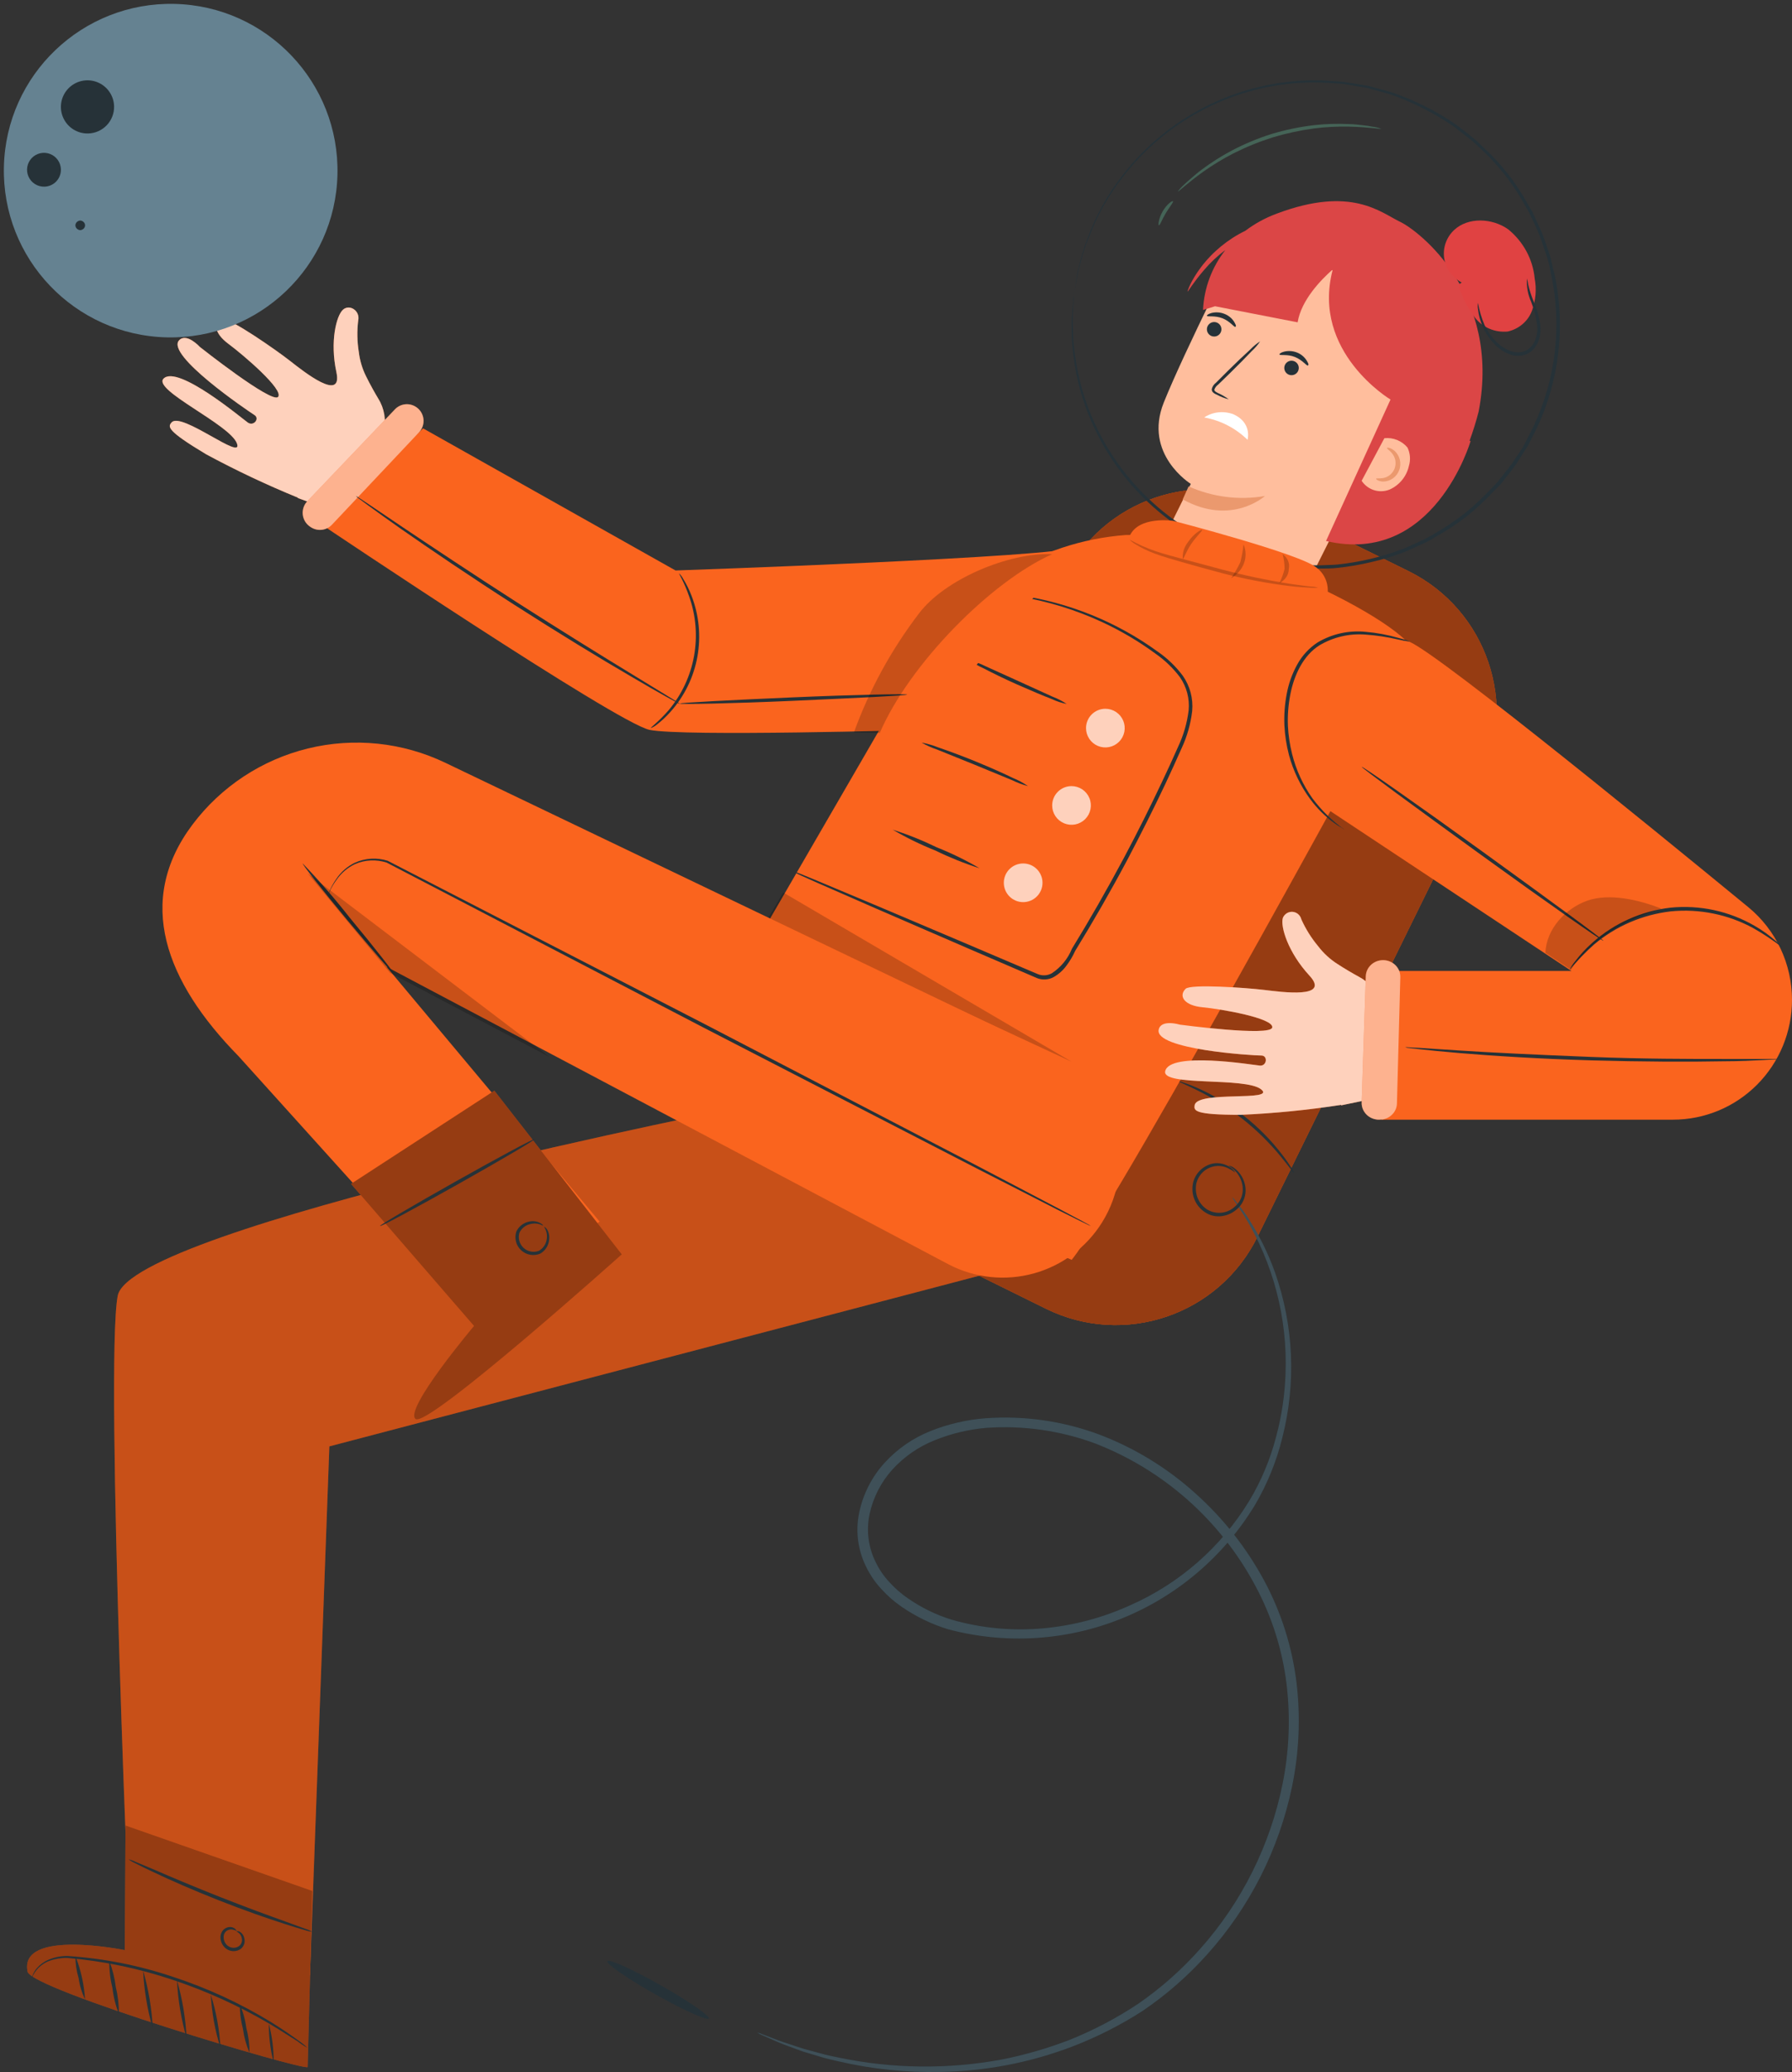 <svg width="391" height="452" viewBox="0 0 391 452" fill="none" xmlns="http://www.w3.org/2000/svg">
<rect x="0" y="0" width="391" height="452" fill="#333333" stroke="none"/>
<path d="M278.354 110.3L307.316 124.589C324.399 133.017 331.434 153.709 323.029 170.805L274.365 269.794C265.96 286.89 245.299 293.917 228.216 285.489L199.254 271.2C182.171 262.772 175.137 242.08 183.541 224.983L232.205 125.995C240.61 108.898 261.272 101.871 278.354 110.3Z" fill="#FA641E"/>
<path opacity="0.4" d="M278.354 110.3L307.316 124.589C324.399 133.017 331.434 153.709 323.029 170.806L274.365 269.794C265.96 286.89 245.299 293.917 228.216 285.489L199.254 271.2C182.171 262.772 175.137 242.08 183.541 224.983L232.205 125.995C240.61 108.898 261.272 101.871 278.354 110.3Z" fill="black"/>
<path d="M165.217 443.383C165.551 443.627 165.917 443.824 166.305 443.968L169.625 445.43C171.075 446.073 172.989 446.702 175.193 447.535L178.818 448.617C180.108 449.026 181.515 449.363 183.008 449.684C190.247 451.369 197.665 452.14 205.091 451.98C214.97 451.838 224.749 449.963 233.989 446.439C239.341 444.381 244.472 441.78 249.301 438.675C254.48 435.162 259.214 431.023 263.395 426.35C272.697 416.008 279.094 403.349 281.925 389.682C283.449 382.298 283.782 374.716 282.911 367.225C281.976 359.389 279.585 351.8 275.865 344.856C272.008 337.697 266.95 331.267 260.915 325.849C254.711 320.227 247.515 315.828 239.702 312.881C231.822 309.975 223.422 308.784 215.053 309.387C210.94 309.699 206.897 310.635 203.061 312.164C199.219 313.685 195.772 316.07 192.984 319.138C190.223 322.179 188.321 325.91 187.474 329.943C186.627 333.96 187.164 338.147 188.997 341.815C189.867 343.605 191.001 345.251 192.361 346.698C193.66 348.13 195.12 349.406 196.711 350.499C199.807 352.633 203.204 354.284 206.788 355.397C219.377 358.766 232.709 357.943 244.796 353.051C256.883 348.158 267.079 339.458 273.864 328.247C276.531 323.688 278.529 318.764 279.794 313.627C282.831 301.732 282.281 289.194 278.213 277.616C276.626 273.163 274.498 268.925 271.877 264.999C270.949 263.668 270.166 262.718 269.659 262.075C269.425 261.727 269.153 261.409 268.847 261.125C269.015 261.51 269.229 261.873 269.485 262.206C269.92 262.908 270.645 263.902 271.5 265.247C277.82 275.57 280.95 287.556 280.49 299.679C280.338 304.274 279.662 308.836 278.474 313.276C277.202 318.253 275.213 323.016 272.573 327.414C266.416 337.505 257.344 345.453 246.575 350.192C240.643 352.893 234.308 354.582 227.827 355.192C221.002 355.844 214.117 355.2 207.527 353.292C204.156 352.233 200.964 350.666 198.059 348.642C196.591 347.637 195.248 346.459 194.057 345.134C192.839 343.836 191.827 342.356 191.056 340.747C189.449 337.511 188.983 333.818 189.736 330.279C190.525 326.639 192.256 323.274 194.753 320.527C197.323 317.723 200.491 315.543 204.018 314.153C207.621 312.7 211.418 311.798 215.285 311.477C223.312 310.924 231.364 312.08 238.919 314.869C253.87 320.652 266.269 331.65 273.864 345.865C277.478 352.552 279.805 359.87 280.722 367.43C281.588 374.687 281.29 382.038 279.837 389.2C277.13 402.53 270.961 414.896 261.959 425.034C257.906 429.619 253.315 433.689 248.286 437.155C243.589 440.27 238.59 442.896 233.366 444.991C228.585 446.835 223.656 448.263 218.634 449.26C206.894 451.442 194.845 451.313 183.153 448.88C181.703 448.588 180.253 448.295 178.977 447.915L175.352 446.936C173.149 446.19 171.249 445.62 169.756 445.064L166.363 443.763C165.994 443.6 165.61 443.473 165.217 443.383Z" fill="#263238"/>
<path d="M257.008 235.815C257.008 235.929 258.688 236.583 261.353 237.905C268.297 241.346 274.419 246.192 279.316 252.125C281.199 254.386 282.213 255.907 282.329 255.85C282.187 255.438 281.982 255.05 281.721 254.698C281.115 253.714 280.452 252.765 279.736 251.854C274.982 245.635 268.717 240.682 261.513 237.45C260.435 236.953 259.327 236.521 258.195 236.156C257.819 235.983 257.419 235.868 257.008 235.815Z" fill="#263238"/>
<path d="M269.483 255.753C269.483 255.753 269.259 255.24 268.485 254.682C267.361 253.893 265.976 253.584 264.629 253.821C263.63 254.031 262.706 254.513 261.956 255.215C261.206 255.917 260.658 256.813 260.371 257.806C260.047 259.045 260.121 260.357 260.581 261.551C261.042 262.745 261.865 263.76 262.932 264.448C264.036 265.191 265.375 265.487 266.684 265.278C267.878 265.104 268.996 264.579 269.9 263.769C270.683 263.096 271.257 262.208 271.553 261.211C271.849 260.215 271.854 259.153 271.567 258.153C271.227 256.824 270.443 255.656 269.349 254.848C268.97 254.53 268.511 254.326 268.024 254.259C268.024 254.259 268.485 254.515 269.155 255.089C270.105 255.922 270.764 257.045 271.031 258.289C271.244 259.181 271.208 260.115 270.927 260.987C270.645 261.859 270.13 262.634 269.438 263.225C268.625 263.976 267.594 264.44 266.5 264.549C265.405 264.657 264.305 264.405 263.364 263.829C262.44 263.226 261.722 262.349 261.309 261.317C260.896 260.284 260.808 259.148 261.056 258.063C261.251 257.316 261.614 256.624 262.117 256.043C262.62 255.463 263.249 255.008 263.955 254.715C264.661 254.423 265.423 254.3 266.184 254.357C266.944 254.414 267.681 254.649 268.336 255.044C269.096 255.391 269.423 255.799 269.483 255.753Z" fill="#263238"/>
<path d="M278.354 110.3L307.316 124.589C324.399 133.017 331.434 153.709 323.029 170.805L274.365 269.794C265.96 286.89 245.299 293.917 228.216 285.489L199.254 271.2C182.171 262.772 175.137 242.08 183.541 224.983L232.205 125.995C240.61 108.898 261.272 101.871 278.354 110.3Z" fill="#FA641E"/>
<path opacity="0.4" d="M278.354 110.3L307.316 124.589C324.399 133.017 331.434 153.709 323.029 170.806L274.365 269.794C265.96 286.89 245.299 293.917 228.216 285.489L199.254 271.2C182.171 262.772 175.137 242.08 183.541 224.983L232.205 125.995C240.61 108.898 261.272 101.871 278.354 110.3Z" fill="black"/>
<path d="M165.217 443.383C165.551 443.627 165.917 443.824 166.305 443.968L169.625 445.43C171.075 446.073 172.989 446.702 175.193 447.535L178.818 448.617C180.108 449.026 181.515 449.363 183.008 449.684C190.247 451.369 197.665 452.14 205.091 451.98C214.97 451.838 224.749 449.963 233.989 446.439C239.341 444.381 244.472 441.78 249.301 438.675C254.48 435.162 259.214 431.023 263.395 426.35C272.697 416.008 279.094 403.349 281.925 389.682C283.449 382.298 283.782 374.716 282.911 367.225C281.976 359.389 279.585 351.8 275.865 344.856C272.008 337.697 266.95 331.267 260.915 325.849C254.711 320.227 247.515 315.828 239.702 312.881C231.822 309.975 223.422 308.784 215.053 309.387C210.94 309.699 206.897 310.635 203.061 312.164C199.219 313.685 195.772 316.07 192.984 319.138C190.223 322.179 188.321 325.91 187.474 329.943C186.627 333.96 187.164 338.147 188.997 341.815C189.867 343.605 191.001 345.251 192.361 346.698C193.66 348.13 195.12 349.406 196.711 350.499C199.807 352.633 203.204 354.284 206.788 355.397C219.377 358.766 232.709 357.943 244.796 353.051C256.883 348.158 267.079 339.458 273.864 328.247C276.531 323.688 278.529 318.764 279.794 313.627C282.831 301.732 282.281 289.194 278.213 277.616C276.626 273.163 274.498 268.925 271.877 264.999C270.949 263.668 270.166 262.718 269.659 262.075C269.425 261.727 269.153 261.409 268.847 261.125C269.015 261.51 269.229 261.873 269.485 262.206C269.92 262.908 270.645 263.902 271.5 265.247C277.82 275.57 280.95 287.556 280.49 299.679C280.338 304.274 279.662 308.836 278.474 313.276C277.202 318.253 275.213 323.016 272.573 327.414C266.416 337.505 257.344 345.453 246.575 350.192C240.643 352.893 234.308 354.582 227.827 355.192C221.002 355.844 214.117 355.2 207.527 353.292C204.156 352.233 200.964 350.666 198.059 348.642C196.591 347.637 195.248 346.459 194.057 345.134C192.839 343.836 191.827 342.356 191.056 340.747C189.449 337.511 188.983 333.818 189.736 330.279C190.525 326.639 192.256 323.274 194.753 320.527C197.323 317.723 200.491 315.543 204.018 314.153C207.621 312.7 211.418 311.798 215.285 311.477C223.312 310.924 231.364 312.08 238.919 314.869C253.87 320.652 266.269 331.65 273.864 345.865C277.478 352.552 279.805 359.87 280.722 367.43C281.588 374.687 281.29 382.038 279.837 389.2C277.13 402.53 270.961 414.896 261.959 425.034C257.906 429.619 253.315 433.689 248.286 437.155C243.589 440.27 238.59 442.896 233.366 444.991C228.585 446.835 223.656 448.263 218.634 449.26C206.894 451.442 194.845 451.313 183.153 448.88C181.703 448.588 180.253 448.295 178.977 447.915L175.352 446.936C173.149 446.19 171.249 445.62 169.756 445.064L166.363 443.763C165.994 443.6 165.61 443.473 165.217 443.383Z" fill="#3F5058"/>
<path d="M257.008 235.815C257.008 235.929 258.688 236.583 261.353 237.905C268.297 241.346 274.419 246.192 279.316 252.125C281.199 254.386 282.213 255.907 282.329 255.85C282.187 255.438 281.982 255.05 281.721 254.698C281.115 253.714 280.452 252.765 279.736 251.854C274.982 245.635 268.717 240.682 261.513 237.45C260.435 236.953 259.327 236.521 258.195 236.156C257.819 235.983 257.419 235.868 257.008 235.815Z" fill="#263238"/>
<path d="M269.483 255.753C269.483 255.753 269.259 255.24 268.485 254.682C267.361 253.893 265.976 253.584 264.629 253.821C263.63 254.031 262.706 254.513 261.956 255.215C261.206 255.917 260.658 256.813 260.371 257.806C260.047 259.045 260.121 260.357 260.581 261.551C261.042 262.745 261.865 263.76 262.932 264.448C264.036 265.191 265.375 265.487 266.684 265.278C267.878 265.104 268.996 264.579 269.9 263.769C270.683 263.096 271.257 262.208 271.553 261.211C271.849 260.215 271.854 259.153 271.567 258.153C271.227 256.824 270.443 255.656 269.349 254.848C268.97 254.53 268.511 254.326 268.024 254.259C268.024 254.259 268.485 254.515 269.155 255.089C270.105 255.922 270.764 257.045 271.031 258.289C271.244 259.181 271.208 260.115 270.927 260.987C270.645 261.859 270.13 262.634 269.438 263.225C268.625 263.976 267.594 264.44 266.5 264.549C265.405 264.657 264.305 264.405 263.364 263.829C262.44 263.226 261.722 262.349 261.309 261.317C260.896 260.284 260.808 259.148 261.056 258.063C261.251 257.316 261.614 256.624 262.117 256.043C262.62 255.463 263.249 255.008 263.955 254.715C264.661 254.423 265.423 254.3 266.184 254.357C266.944 254.414 267.681 254.649 268.336 255.044C269.096 255.391 269.423 255.799 269.483 255.753Z" fill="#263238"/>
<path d="M254.565 116.172C257.359 110.58 259.82 105.558 259.82 105.558C259.82 105.558 249.398 99.106 253.928 87.806C258.459 76.507 271.111 51.5 271.111 51.5L295.719 51.266L309.76 78.668L283.516 130.945C281.592 134.74 278.273 137.627 274.269 138.99C270.264 140.354 265.89 140.086 262.078 138.245C260.134 137.309 258.394 135.991 256.961 134.369C255.527 132.747 254.429 130.853 253.729 128.798C253.03 126.743 252.743 124.568 252.887 122.4C253.03 120.232 253.601 118.115 254.565 116.172Z" fill="#FFBE9D"/>
<path d="M263.49 71.153C263.356 71.436 263.309 71.751 263.354 72.06C263.399 72.369 263.535 72.658 263.744 72.89C263.953 73.122 264.227 73.287 264.529 73.364C264.832 73.441 265.151 73.427 265.446 73.323C265.741 73.219 265.998 73.031 266.186 72.781C266.373 72.531 266.483 72.232 266.501 71.92C266.518 71.608 266.443 71.298 266.285 71.029C266.126 70.76 265.892 70.543 265.61 70.407C265.422 70.316 265.218 70.263 265.009 70.251C264.801 70.24 264.592 70.269 264.395 70.339C264.197 70.408 264.016 70.516 263.861 70.656C263.705 70.796 263.579 70.965 263.49 71.153Z" fill="#263238"/>
<path d="M263.342 68.896C263.453 69.169 265.038 68.774 266.717 69.427C268.397 70.08 269.268 71.417 269.537 71.296C269.807 71.174 269.632 70.794 269.268 70.187C268.772 69.4 268.021 68.792 267.129 68.455C266.244 68.11 265.266 68.046 264.34 68.273C263.643 68.47 263.295 68.759 263.342 68.896Z" fill="#263238"/>
<path d="M280.345 79.648C280.185 80.023 280.176 80.445 280.321 80.827C280.465 81.208 280.752 81.519 281.12 81.695C281.489 81.87 281.911 81.897 282.298 81.769C282.686 81.641 283.009 81.368 283.2 81.008C283.3 80.819 283.361 80.612 283.378 80.4C283.396 80.187 283.371 79.973 283.304 79.77C283.237 79.568 283.13 79.381 282.988 79.221C282.847 79.061 282.675 78.931 282.482 78.839C282.29 78.747 282.08 78.695 281.867 78.686C281.653 78.678 281.441 78.712 281.241 78.787C281.041 78.863 280.859 78.978 280.705 79.126C280.551 79.274 280.428 79.451 280.345 79.648Z" fill="#263238"/>
<path d="M279.171 77.325C279.266 77.614 280.854 77.204 282.537 77.873C284.22 78.543 285.093 79.867 285.363 79.73C285.633 79.593 285.458 79.227 285.093 78.634C284.597 77.842 283.844 77.227 282.95 76.884C282.061 76.541 281.081 76.483 280.155 76.717C279.457 76.899 279.108 77.204 279.171 77.325Z" fill="#263238"/>
<path d="M268.114 87.122C267.364 86.563 266.545 86.088 265.675 85.706C265.294 85.508 264.913 85.281 264.974 84.97C265.13 84.537 265.422 84.157 265.813 83.88L268.45 81.318C270.31 79.492 271.971 77.807 273.145 76.562C273.835 75.935 274.44 75.232 274.943 74.467C274.152 74.978 273.43 75.577 272.794 76.25C271.514 77.411 269.745 79.081 267.947 80.865L265.34 83.469C264.859 83.826 264.525 84.326 264.395 84.885C264.384 85.041 264.414 85.198 264.484 85.341C264.553 85.484 264.658 85.609 264.791 85.706C264.989 85.858 265.21 85.982 265.447 86.074C266.286 86.525 267.182 86.876 268.114 87.122Z" fill="#263238"/>
<path d="M262.756 91.068C266.313 91.7 269.573 93.382 272.216 95.949C272.502 94.462 272.161 93.478 271.894 92.908C271.3 91.635 270.153 90.792 268.941 90.297C265.311 89.098 262.756 91.068 262.756 91.068Z" fill="white"/>
<path d="M259.343 106.104C264.592 108.446 270.37 109.173 275.999 108.199C275.999 108.199 268.692 114.829 258.063 108.937L259.343 106.104Z" fill="#EB996E"/>
<path d="M320.863 96.237L320.659 96.12C321.42 94.045 322.077 91.933 322.627 89.792C327.569 64.131 309.506 50.297 305.526 48.406C301.255 46.37 294.913 40.478 278.658 46.573C276.171 47.481 273.833 48.75 271.719 50.341C267.909 52.196 264.593 54.923 262.038 58.298C259.779 61.309 259.05 63.55 259.123 63.608C259.196 63.666 260.347 61.644 262.724 58.894C264.105 57.27 265.665 55.806 267.374 54.53C264.417 58.279 262.71 62.857 262.49 67.623L265.114 66.808L283.134 70.314C283.921 65.397 288.367 60.931 290.612 58.938H290.758C286.122 76.845 303.398 87.159 303.398 87.159L289.329 118.013C312.918 123.57 320.863 96.237 320.863 96.237Z" fill="#DB4646"/>
<path d="M297.1 104.88C297.732 105.848 298.681 106.568 299.785 106.92C300.89 107.272 302.082 107.233 303.161 106.811C304.222 106.346 305.158 105.64 305.894 104.75C306.631 103.859 307.146 102.808 307.4 101.682C307.818 100.339 307.71 98.887 307.096 97.62C306.488 96.897 305.711 96.334 304.833 95.98C303.955 95.626 303.004 95.492 302.062 95.589L297.1 104.88Z" fill="#FFBE9D"/>
<path d="M300.271 104.439C300.271 104.271 300.935 104.439 301.78 104.286C302.347 104.188 302.879 103.941 303.322 103.569C303.764 103.197 304.102 102.714 304.301 102.168C304.5 101.622 304.553 101.033 304.455 100.459C304.357 99.886 304.111 99.349 303.742 98.903C303.153 98.171 302.565 97.896 302.625 97.744C302.685 97.591 303.395 97.606 304.285 98.354C304.849 98.868 305.248 99.542 305.43 100.288C305.612 101.033 305.568 101.817 305.305 102.538C305.042 103.258 304.571 103.883 303.954 104.33C303.336 104.778 302.6 105.028 301.84 105.049C300.769 105.034 300.195 104.546 300.271 104.439Z" fill="#EB996E"/>
<path d="M234.275 64.428C234.275 64.428 234.348 64.151 234.45 63.596C234.553 63.041 234.713 62.135 234.903 61.113C235.005 60.558 235.108 59.959 235.239 59.287C235.371 58.616 235.619 57.827 235.824 57.126C236.271 55.318 236.852 53.546 237.562 51.824C239.367 47.045 241.889 42.569 245.042 38.549C249.614 32.634 255.387 27.754 261.982 24.23C268.576 20.706 275.842 18.618 283.302 18.102C285.534 17.942 287.775 17.942 290.007 18.102C291.146 18.19 292.286 18.219 293.44 18.365L296.873 18.95C297.457 19.066 298.042 19.125 298.611 19.271L300.321 19.753C301.475 20.074 302.629 20.352 303.783 20.731C306.088 21.56 308.337 22.536 310.517 23.652C312.753 24.78 314.914 26.049 316.989 27.449C318.012 28.18 318.99 29.012 320.013 29.786C321.051 30.556 322.028 31.406 322.935 32.327C326.849 35.895 330.146 40.084 332.693 44.727L333.701 46.479L334.563 48.319L335.411 50.174C335.709 50.788 335.963 51.422 336.17 52.073C336.623 53.358 337.061 54.658 337.514 55.972C337.967 57.287 338.157 58.659 338.478 60.003C340.816 71.128 339.457 82.712 334.607 92.995C333.979 94.236 333.351 95.463 332.737 96.704C332.124 97.946 331.276 99.026 330.531 100.18C330.175 100.762 329.78 101.318 329.348 101.845L328.092 103.452L326.835 105.058L325.447 106.519C323.622 108.466 321.67 110.291 319.604 111.981C317.53 113.588 315.348 115.052 313.074 116.362C311.985 117.044 310.847 117.644 309.67 118.158C308.501 118.684 307.362 119.254 306.179 119.721C303.839 120.615 301.443 121.352 299.006 121.926C296.628 122.484 294.218 122.894 291.789 123.153C290.591 123.255 289.393 123.255 288.21 123.314H286.428C285.843 123.314 285.259 123.314 284.66 123.226L281.183 122.993C280.029 122.876 278.904 122.642 277.78 122.467C275.574 122.106 273.396 121.589 271.264 120.919C263.425 118.501 256.268 114.267 250.374 108.563C245.49 103.885 241.553 98.312 238.774 92.148C236.654 87.517 235.24 82.594 234.582 77.543C234.297 75.707 234.146 73.852 234.129 71.993C234.129 71.175 234.041 70.431 234.041 69.744L234.143 67.904C234.143 66.809 234.246 65.976 234.275 65.377C234.304 64.779 234.275 64.516 234.275 64.516C234.225 64.801 234.191 65.089 234.173 65.377C234.173 65.962 234.056 66.838 233.968 67.889C233.968 68.444 233.881 69.073 233.822 69.744C233.764 70.416 233.822 71.205 233.822 71.993C233.817 73.865 233.948 75.735 234.217 77.587C234.816 82.695 236.201 87.681 238.322 92.367C241.384 99.275 245.882 105.452 251.516 110.488C257.151 115.524 263.793 119.304 271.001 121.576C273.164 122.249 275.37 122.776 277.604 123.153C278.744 123.329 279.869 123.577 281.037 123.694L284.558 123.942C285.157 123.942 285.756 124.044 286.355 124.03H288.152C289.35 124.03 290.562 124.03 291.789 123.883C294.248 123.626 296.688 123.212 299.094 122.642C301.578 122.083 304.019 121.346 306.398 120.437C307.596 119.955 308.75 119.385 309.933 118.859C311.128 118.333 312.285 117.723 313.395 117.034C315.7 115.728 317.911 114.264 320.013 112.653C322.115 110.951 324.097 109.107 325.944 107.132L327.405 105.672L328.676 104.05L329.947 102.429C330.389 101.896 330.789 101.329 331.145 100.735L333.395 97.201L335.294 93.448C340.219 83.022 341.599 71.271 339.223 59.988C338.887 58.616 338.566 57.243 338.23 55.885L336.871 51.941C336.668 51.278 336.409 50.633 336.097 50.014L335.235 48.13L334.373 46.26L333.336 44.493C330.757 39.784 327.41 35.539 323.432 31.933C322.52 31.003 321.544 30.139 320.51 29.348C319.473 28.574 318.479 27.741 317.427 26.997C313.279 24.183 308.78 21.925 304.046 20.279C302.877 19.884 301.694 19.607 300.54 19.285L298.801 18.803C298.232 18.657 297.633 18.599 297.048 18.482L293.557 17.913C292.403 17.752 291.234 17.737 290.095 17.635C287.833 17.482 285.563 17.482 283.302 17.635C275.764 18.174 268.428 20.312 261.781 23.905C255.133 27.498 249.328 32.465 244.749 38.476C241.599 42.546 239.096 47.078 237.328 51.912C236.641 53.651 236.08 55.438 235.648 57.257C235.444 58.046 235.225 58.718 235.093 59.433C234.962 60.149 234.889 60.719 234.801 61.274C234.64 62.354 234.509 63.172 234.421 63.771C234.333 64.37 234.275 64.428 234.275 64.428Z" fill="#263238"/>
<path d="M318.933 61.627C317.909 61.095 317.028 60.337 316.363 59.412C315.699 58.488 315.268 57.425 315.107 56.309C314.946 55.193 315.059 54.056 315.437 52.99C315.814 51.925 316.446 50.96 317.28 50.176C320.335 47.314 325.602 47.557 329.084 50.033C332.381 52.723 334.454 56.564 334.854 60.725C335.296 63.087 335.093 65.52 334.264 67.781C333.842 68.907 333.137 69.913 332.211 70.705C331.286 71.498 330.17 72.053 328.966 72.319C327.6 72.452 326.222 72.24 324.965 71.703C323.708 71.166 322.616 70.323 321.795 69.256C320.171 67.094 318.952 64.672 318.195 62.099" fill="#E04242"/>
<path d="M257.008 41.77C257.11 41.89 259.036 39.959 262.578 37.429C264.656 35.96 266.831 34.64 269.089 33.477C271.859 32.079 274.734 30.908 277.687 29.974C280.655 29.083 283.687 28.427 286.755 28.014C289.266 27.699 291.795 27.569 294.324 27.624C298.645 27.714 301.291 28.223 301.32 28.073C300.721 27.857 300.1 27.711 299.468 27.639C298.74 27.488 298.004 27.378 297.264 27.31C296.411 27.22 295.426 27.085 294.324 27.07C291.765 26.943 289.199 27.023 286.652 27.31C283.537 27.679 280.459 28.32 277.452 29.226C274.453 30.173 271.542 31.385 268.751 32.849C266.48 34.054 264.303 35.435 262.24 36.98C261.343 37.624 260.608 38.297 259.947 38.851C259.286 39.405 258.727 39.929 258.286 40.348C257.807 40.77 257.378 41.247 257.008 41.77Z" fill="#456457"/>
<path d="M252.872 49.158C253.095 49.158 253.527 47.913 254.359 46.511C255.192 45.109 256.085 44.101 255.936 43.912C255.787 43.723 254.612 44.526 253.705 46.07C252.798 47.614 252.664 49.158 252.872 49.158Z" fill="#456457"/>
<path d="M333.163 60.758C333.049 62.502 333.364 64.248 334.08 65.833C334.746 67.526 335.194 69.302 335.413 71.115C335.499 72.157 335.347 73.206 334.969 74.177C334.579 75.194 333.839 76.027 332.89 76.515C331.911 76.938 330.816 76.98 329.809 76.633C328.832 76.321 327.922 75.819 327.128 75.154C325.785 73.983 324.691 72.537 323.917 70.908C323.253 69.36 322.772 67.736 322.484 66.069C322.4 66.529 322.4 67.001 322.484 67.46C322.627 68.729 322.961 69.967 323.473 71.129C324.217 72.883 325.328 74.444 326.727 75.701C327.569 76.441 328.543 77.004 329.594 77.358C330.775 77.767 332.06 77.715 333.206 77.21C334.33 76.656 335.203 75.676 335.643 74.473C336.057 73.393 336.215 72.226 336.101 71.07C335.849 69.195 335.338 67.366 334.582 65.64C334.11 64.496 333.731 63.313 333.449 62.104C333.378 61.65 333.283 61.201 333.163 60.758Z" fill="#263238"/>
<path d="M308.552 143.53C308.552 143.53 244.475 261.708 233.829 274.834L147.281 236.173L199.708 145.711C204.429 137.478 211.083 130.532 219.089 125.476C227.095 120.421 236.21 117.411 245.64 116.708H246.252C266.829 115.361 311.654 137.765 308.552 143.53Z" fill="#FA641E"/>
<path d="M173.658 190.438L173.949 190.597L174.837 191.018L178.304 192.57L191.327 198.272L211.122 206.846L223.081 211.996L226.242 213.36C226.835 213.598 227.474 213.701 228.111 213.661C228.749 213.621 229.37 213.439 229.928 213.128C231.016 212.506 231.96 211.66 232.695 210.647C233.444 209.651 234.079 208.576 234.589 207.441C238.376 201.275 242.251 194.572 245.994 187.536C248.908 181.994 251.675 176.51 254.21 171.142C255.462 168.473 256.667 165.833 257.822 163.221C259.017 160.657 259.794 157.919 260.124 155.111C260.376 152.371 259.643 149.631 258.055 147.379C256.53 145.351 254.685 143.582 252.593 142.142C243.617 135.636 233.181 131.413 222.193 129.839C219.906 129.52 218.114 129.375 216.905 129.317H215.449C215.289 129.301 215.128 129.301 214.968 129.317H215.434L216.818 129.433C218.027 129.534 219.804 129.723 222.076 130.086C228.493 131.111 234.735 133.026 240.619 135.773C244.677 137.667 248.536 139.956 252.141 142.606C254.167 144.02 255.956 145.744 257.444 147.713C258.919 149.83 259.595 152.4 259.352 154.966C259.017 157.695 258.25 160.354 257.079 162.844C255.943 165.441 254.72 168.081 253.452 170.751C250.932 176.09 248.194 181.559 245.251 187.101C241.508 194.123 237.662 200.811 233.89 206.962C233.009 209.141 231.485 211.003 229.52 212.301C229.053 212.569 228.529 212.726 227.991 212.759C227.452 212.792 226.914 212.699 226.417 212.489L223.242 211.14L211.283 206.048L191.429 197.633L178.319 192.135L174.794 190.684L173.891 190.336C173.76 190.452 173.658 190.423 173.658 190.438Z" fill="#263238"/>
<g opacity="0.7">
<path d="M236.961 158.832C236.961 159.666 237.209 160.482 237.673 161.176C238.136 161.869 238.795 162.41 239.567 162.729C240.338 163.048 241.186 163.132 242.005 162.969C242.824 162.806 243.576 162.405 244.166 161.815C244.756 161.225 245.158 160.473 245.321 159.655C245.484 158.837 245.4 157.989 245.081 157.218C244.761 156.447 244.22 155.788 243.526 155.325C242.832 154.861 242.016 154.614 241.182 154.614C240.062 154.614 238.989 155.058 238.197 155.849C237.406 156.64 236.961 157.713 236.961 158.832Z" fill="white"/>
</g>
<g opacity="0.7">
<path d="M229.576 175.705C229.576 176.539 229.823 177.355 230.287 178.049C230.751 178.742 231.41 179.283 232.181 179.602C232.952 179.921 233.801 180.005 234.619 179.842C235.438 179.68 236.19 179.278 236.78 178.688C237.37 178.098 237.772 177.346 237.935 176.528C238.098 175.71 238.015 174.862 237.695 174.091C237.376 173.32 236.835 172.661 236.141 172.198C235.447 171.734 234.631 171.487 233.796 171.487C232.677 171.487 231.603 171.931 230.812 172.722C230.02 173.513 229.576 174.586 229.576 175.705Z" fill="white"/>
</g>
<g opacity="0.7">
<path d="M223.246 196.796C220.915 196.796 219.025 194.908 219.025 192.578C219.025 190.248 220.915 188.36 223.246 188.36C225.576 188.36 227.466 190.248 227.466 192.578C227.466 194.908 225.576 196.796 223.246 196.796Z" fill="white"/>
</g>
<path d="M211.64 144.068C212.556 144.748 213.546 145.323 214.591 145.784C216.45 146.752 219.018 148.029 221.969 149.334C224.92 150.64 227.562 151.755 229.509 152.503C230.537 152.99 231.623 153.345 232.741 153.559C231.794 152.93 230.779 152.409 229.716 152.004L222.338 148.645L214.96 145.3C213.904 144.764 212.79 144.351 211.64 144.068Z" fill="#263238"/>
<path d="M201.089 161.996C202.15 162.608 203.275 163.114 204.445 163.506L212.658 166.819L220.856 170.201C221.956 170.739 223.11 171.17 224.301 171.487C223.298 170.792 222.217 170.206 221.077 169.74C219.031 168.747 216.176 167.462 212.967 166.148C209.759 164.834 206.8 163.757 204.637 163.016C203.495 162.56 202.306 162.219 201.089 161.996Z" fill="#263238"/>
<path d="M194.759 180.978C197.754 182.734 200.877 184.26 204.101 185.542C207.22 187.066 210.445 188.36 213.75 189.414C210.755 187.657 207.632 186.131 204.408 184.85C201.288 183.328 198.063 182.034 194.759 180.978Z" fill="#263238"/>
<path d="M289.517 130.359C289.825 129.155 289.771 127.881 289.362 126.71C288.953 125.539 288.208 124.527 287.228 123.811C283.715 120.814 256.016 113.621 256.016 113.621C256.016 113.621 248.415 112.453 246.457 116.978L289.517 130.359Z" fill="#FA641E"/>
<path opacity="0.2" d="M233.796 231.597L167.327 200.766L170.885 194.687L233.796 231.597Z" fill="black"/>
<g opacity="0.2">
<path d="M246.457 117.704C246.844 118.115 247.293 118.466 247.787 118.744C249.097 119.552 250.487 120.226 251.936 120.753C253.758 121.437 255.985 122.064 258.443 122.777C260.9 123.489 263.604 124.202 266.467 124.985C271.354 126.271 276.324 127.223 281.344 127.835C283.267 128.063 284.828 128.163 285.913 128.206C286.475 128.264 287.042 128.264 287.604 128.206C287.063 128.052 286.504 127.966 285.942 127.949C284.872 127.821 283.31 127.636 281.402 127.351C276.436 126.564 271.513 125.527 266.655 124.244L258.63 122.093C256.158 121.423 253.932 120.853 252.11 120.226C250.152 119.555 248.26 118.711 246.457 117.704Z" fill="black"/>
</g>
<g opacity="0.2">
<path d="M279.163 127.195C279.799 126.858 280.318 126.403 280.672 125.869C281.026 125.336 281.205 124.741 281.191 124.14C281.336 123.551 281.29 122.942 281.057 122.37C280.824 121.799 280.411 121.282 279.857 120.868C280.131 121.927 280.276 123.005 280.29 124.086C280.028 125.145 279.652 126.186 279.163 127.195Z" fill="black"/>
</g>
<g opacity="0.2">
<path d="M268.613 126.14C269.945 125.355 270.937 124.2 271.431 122.862C271.925 121.523 271.891 120.078 271.336 118.758C271.196 120.063 270.962 121.359 270.635 122.638C270.062 123.848 269.386 125.019 268.613 126.14Z" fill="black"/>
</g>
<g opacity="0.2">
<path d="M258.083 121.922C258.313 121.922 258.758 120.355 259.924 118.638C261.089 116.921 262.424 115.776 262.271 115.613C262.117 115.449 260.445 116.403 259.203 118.27C258.36 119.334 257.964 120.626 258.083 121.922Z" fill="black"/>
</g>
<path d="M163.638 241.088C163.638 241.088 28.522 267.687 25.682 282.676C22.842 297.664 28.595 430.12 28.595 430.12L67.628 430.909L71.866 315.519L233.796 273.01L163.638 241.088Z" fill="#FA641E"/>
<path opacity="0.2" d="M163.638 241.088C163.638 241.088 28.522 267.687 25.682 282.676C22.842 297.664 28.595 430.12 28.595 430.12L67.628 430.909L71.866 315.519L233.796 273.01L163.638 241.088Z" fill="black"/>
<path d="M27.388 398.218L27.229 425.411C27.229 425.411 4.126 420.686 6.012 430.093C6.796 433.997 66.207 451.754 67.121 450.917L68.151 412.497L27.388 398.218Z" fill="#FA641E"/>
<path opacity="0.4" d="M27.388 398.218L27.229 425.411C27.229 425.411 4.126 420.686 6.012 430.093C6.796 433.997 66.207 451.754 67.121 450.917L68.151 412.497L27.388 398.218Z" fill="black"/>
<path d="M6.958 431.49C7.294 430.627 7.811 429.846 8.477 429.198C9.142 428.551 9.939 428.052 10.814 427.735C12.063 427.286 13.386 427.074 14.714 427.112C22.497 427.784 30.172 429.376 37.575 431.853C44.999 434.319 52.138 437.561 58.873 441.523C61.443 443.045 63.488 444.422 64.891 445.278C65.585 445.82 66.322 446.305 67.096 446.728C66.461 446.137 65.782 445.594 65.066 445.104C63.708 444.103 61.706 442.712 59.15 441.117C52.445 437.021 45.283 433.712 37.809 431.258C30.345 428.74 22.581 427.205 14.714 426.691C13.322 426.68 11.941 426.946 10.654 427.474C9.681 427.877 8.813 428.491 8.112 429.272C7.669 429.757 7.327 430.323 7.104 430.939C7.026 431.114 6.977 431.3 6.958 431.49Z" fill="#263238"/>
<path d="M28.059 405.6C28.504 405.939 28.987 406.223 29.497 406.447C30.461 406.958 31.884 407.644 33.653 408.477C37.191 410.157 42.138 412.333 47.688 414.524C53.239 416.715 58.344 418.497 62.069 419.68C63.924 420.279 65.448 420.746 66.498 421.038C67.034 421.225 67.588 421.352 68.151 421.418C67.655 421.136 67.129 420.91 66.584 420.746L62.27 419.169C58.589 417.854 53.541 415.999 47.99 413.808C42.44 411.617 37.493 409.529 33.898 407.966L29.584 406.155C29.099 405.908 28.587 405.721 28.059 405.6Z" fill="#263238"/>
<path d="M51.587 421.224C51.587 421.224 51.587 420.965 51.229 420.705C50.994 420.535 50.726 420.425 50.446 420.383C50.165 420.341 49.879 420.367 49.61 420.46C49.216 420.581 48.863 420.82 48.592 421.148C48.297 421.54 48.127 422.022 48.105 422.524C48.096 423.082 48.229 423.632 48.492 424.114C48.755 424.597 49.137 424.994 49.596 425.262C50.055 425.529 50.574 425.658 51.097 425.633C51.62 425.608 52.126 425.432 52.561 425.122C52.941 424.812 53.213 424.377 53.335 423.884C53.418 423.461 53.388 423.021 53.249 422.615C53.167 422.325 53.025 422.058 52.834 421.833C52.644 421.609 52.408 421.432 52.146 421.316C51.773 421.194 51.544 421.316 51.558 421.316C51.573 421.316 51.759 421.408 52.017 421.607C52.392 421.878 52.655 422.294 52.748 422.768C52.834 423.09 52.823 423.432 52.718 423.747C52.613 424.062 52.418 424.335 52.16 424.526C51.83 424.755 51.447 424.885 51.053 424.901C50.659 424.917 50.268 424.818 49.923 424.616C49.577 424.414 49.289 424.115 49.09 423.752C48.891 423.389 48.788 422.975 48.793 422.554C48.789 422.221 48.882 421.896 49.059 421.622C49.236 421.348 49.489 421.14 49.782 421.026C50.2 420.85 50.666 420.85 51.086 421.026C51.386 421.041 51.53 421.255 51.587 421.224Z" fill="#263238"/>
<path d="M59.711 449.892C59.727 447.016 59.37 444.16 58.656 441.455C58.64 444.33 58.997 447.187 59.711 449.892Z" fill="#263238"/>
<path d="M54.435 447.782C54.453 445.981 54.223 444.185 53.751 442.446C53.521 440.652 53.041 438.899 52.326 437.237C52.315 439.043 52.545 440.842 53.01 442.588C53.249 444.375 53.728 446.122 54.435 447.782Z" fill="#263238"/>
<path d="M48.105 446.728C47.892 442.786 47.182 438.888 45.995 435.127C46.209 439.069 46.918 442.967 48.105 446.728Z" fill="#263238"/>
<path d="M40.72 444.619C40.506 440.329 39.797 436.081 38.61 431.964C38.824 436.254 39.532 440.502 40.72 444.619Z" fill="#263238"/>
<path d="M33.335 442.509C33.12 438.219 32.412 433.971 31.224 429.854C31.438 434.144 32.147 438.392 33.335 442.509Z" fill="#263238"/>
<path d="M25.949 439.346C25.959 437.362 25.729 435.385 25.265 433.463C25.026 431.5 24.547 429.578 23.84 427.746C23.821 429.725 24.051 431.698 24.524 433.614C24.753 435.583 25.233 437.511 25.949 439.346Z" fill="#263238"/>
<path d="M18.564 436.182C18.354 432.925 17.642 429.723 16.453 426.691C16.444 428.329 16.681 429.959 17.157 431.524C17.385 433.142 17.86 434.713 18.564 436.182Z" fill="#263238"/>
<path d="M132.524 427.831C132.22 428.4 136.951 431.648 143.085 435.106C149.219 438.563 154.427 440.883 154.658 440.315C154.89 439.746 150.217 436.498 144.083 433.04C137.949 429.583 132.814 427.263 132.524 427.831Z" fill="#263238"/>
<path d="M64.988 108.644V108.557C58.15 105.762 51.468 102.604 44.971 99.096C36.23 93.859 36.637 93.078 37.439 92.152C39.551 89.707 53.246 100.832 51.687 96.709C50.128 92.586 33.359 85.136 35.661 82.619C38.692 79.407 52.809 91.299 54.076 92.181C55.344 93.064 56.713 91.313 55.533 90.546C53.814 89.447 36.127 77.425 39.07 74.243C40.702 72.478 43.616 75.689 43.616 75.689C43.616 75.689 59.336 88.13 60.676 86.582C62.016 85.034 53.056 77.396 49.837 75.009C46.617 72.622 46.501 70.235 48.7 69.7C50.157 69.324 60.21 76.311 63.269 78.713C66.329 81.114 74.837 87.856 73.395 81.172C71.952 74.488 73.395 68.818 74.852 67.544C76.308 66.271 78.625 67.834 78.159 69.903C77.878 72.193 77.922 74.511 78.29 76.789C78.508 78.636 79.045 80.432 79.878 82.098C80.839 84.036 81.743 85.628 82.544 86.973C83.868 89.103 84.297 91.664 83.738 94.105C82.617 97.678 69.578 110.322 69.578 110.322L64.988 108.644Z" fill="#FA641E"/>
<g opacity="0.7">
<path d="M64.988 108.644V108.557C58.15 105.762 51.468 102.604 44.971 99.096C36.23 93.859 36.637 93.078 37.439 92.152C39.551 89.707 53.246 100.832 51.687 96.709C50.128 92.586 33.359 85.136 35.661 82.619C38.692 79.407 52.809 91.299 54.076 92.181C55.344 93.064 56.713 91.313 55.533 90.546C53.814 89.447 36.127 77.425 39.07 74.243C40.702 72.478 43.616 75.689 43.616 75.689C43.616 75.689 59.336 88.13 60.676 86.582C62.016 85.034 53.056 77.396 49.837 75.009C46.617 72.622 46.501 70.235 48.7 69.7C50.157 69.324 60.21 76.311 63.269 78.713C66.329 81.114 74.837 87.856 73.395 81.172C71.952 74.488 73.395 68.818 74.852 67.544C76.308 66.271 78.625 67.834 78.159 69.903C77.878 72.193 77.922 74.511 78.29 76.789C78.508 78.636 79.045 80.432 79.878 82.098C80.839 84.036 81.743 85.628 82.544 86.973C83.868 89.103 84.297 91.664 83.738 94.105C82.617 97.678 69.578 110.322 69.578 110.322L64.988 108.644Z" fill="white"/>
</g>
<path d="M234.851 119.312C231.831 121.56 147.401 124.447 147.401 124.447L92.32 93.449L70.262 114.496C70.262 114.496 134.564 157.707 141.723 159.216C148.883 160.724 201.088 159.216 201.088 159.216L234.851 119.312Z" fill="#FA641E"/>
<path d="M91.419 94.323L72.451 114.444C71.861 115.077 71.065 115.477 70.207 115.573C69.348 115.668 68.484 115.454 67.77 114.967L67.64 114.88C67.202 114.583 66.834 114.194 66.562 113.74C66.289 113.286 66.119 112.778 66.062 112.251C66.006 111.724 66.064 111.191 66.234 110.689C66.404 110.187 66.681 109.729 67.046 109.345L86.159 89.31C86.715 88.719 87.454 88.334 88.256 88.215C89.057 88.096 89.876 88.252 90.579 88.656C91.058 88.928 91.469 89.306 91.781 89.761C92.093 90.217 92.297 90.737 92.379 91.284C92.46 91.83 92.415 92.388 92.249 92.914C92.083 93.441 91.799 93.922 91.419 94.323Z" fill="#FA641E"/>
<path opacity="0.5" d="M91.419 94.323L72.451 114.444C71.861 115.077 71.065 115.477 70.207 115.573C69.348 115.668 68.484 115.454 67.77 114.967L67.64 114.88C67.202 114.583 66.834 114.194 66.562 113.74C66.289 113.286 66.119 112.778 66.062 112.251C66.006 111.724 66.064 111.191 66.234 110.689C66.404 110.187 66.681 109.729 67.046 109.345L86.159 89.31C86.715 88.719 87.454 88.334 88.256 88.215C89.057 88.096 89.876 88.252 90.579 88.656C91.058 88.928 91.469 89.306 91.781 89.761C92.093 90.217 92.297 90.737 92.379 91.284C92.46 91.83 92.415 92.388 92.249 92.914C92.083 93.441 91.799 93.922 91.419 94.323Z" fill="white"/>
<path d="M142.012 158.832C142.485 158.642 142.927 158.383 143.324 158.063C144.4 157.231 145.394 156.298 146.295 155.277C149.321 151.9 151.353 147.741 152.162 143.267C152.972 138.793 152.528 134.18 150.88 129.946C150.394 128.673 149.791 127.449 149.077 126.29C148.843 125.845 148.541 125.438 148.183 125.086C148.054 125.086 149.279 126.928 150.375 130.135C151.852 134.301 152.215 138.784 151.428 143.135C150.641 147.487 148.731 151.554 145.891 154.929C143.671 157.497 141.883 158.716 142.012 158.832Z" fill="#263238"/>
<path d="M77.647 108.213C77.847 108.418 78.067 108.602 78.305 108.762L80.265 110.206C81.976 111.463 84.476 113.255 87.576 115.436C93.791 119.77 102.492 125.693 112.246 131.948C122 138.203 130.993 143.678 137.603 147.521C140.878 149.456 143.554 150.988 145.412 152.013L147.561 153.184C147.804 153.337 148.064 153.463 148.336 153.559C148.126 153.36 147.89 153.19 147.634 153.053L145.558 151.768L137.881 147.073C131.388 143.115 122.453 137.596 112.699 131.341C102.945 125.086 94.157 119.206 87.883 115.017L80.411 109.975L78.378 108.632C78.156 108.459 77.909 108.318 77.647 108.213Z" fill="#263238"/>
<path d="M148.336 153.483C148.336 153.686 159.449 153.483 173.137 152.874C186.826 152.266 197.924 151.729 197.924 151.527C197.924 151.324 186.811 151.527 173.108 152.121C159.406 152.715 148.322 153.295 148.336 153.483Z" fill="#263238"/>
<g opacity="0.2">
<path d="M186.318 159.771C189.692 150.47 194.472 141.73 200.495 133.849C206.108 126.361 220.168 120.471 229.576 120.889C216.141 126.894 198.401 144.909 191.96 159.887L186.318 159.771Z" fill="black"/>
</g>
<path d="M306.808 139.968C307.344 137.315 359.537 179.88 381.468 197.897C384.45 200.346 386.852 203.432 388.501 206.932C390.149 210.432 391.003 214.257 391 218.13C391 221.56 390.329 224.957 389.024 228.126C387.72 231.295 385.808 234.175 383.397 236.6C380.987 239.026 378.125 240.95 374.975 242.263C371.826 243.576 368.45 244.251 365.041 244.251H301.463V211.803H342.863L289.714 176.571L306.808 139.968Z" fill="#FA641E"/>
<path d="M292.624 241.126V241.024C285.354 242.153 278.03 242.878 270.682 243.197C260.537 243.197 260.465 242.287 260.667 241.082C261.204 237.852 278.595 240.363 275.16 237.632C271.725 234.9 253.537 237.044 254.233 233.696C255.146 229.291 273.305 232.301 274.87 232.448C276.435 232.595 276.667 230.304 275.262 230.26C273.233 230.26 251.957 228.938 252.812 224.636C253.291 222.257 257.436 223.52 257.436 223.52C257.436 223.52 277.262 226.178 277.595 224.137C277.928 222.095 266.349 220.098 262.392 219.731C258.436 219.364 257.073 217.323 258.682 215.708C259.769 214.606 271.914 215.473 275.812 215.943C279.711 216.412 290.392 217.896 285.711 212.829C281.03 207.763 279.32 202.08 279.914 200.216C280.09 199.799 280.39 199.449 280.773 199.215C281.157 198.981 281.603 198.875 282.048 198.913C282.494 198.95 282.917 199.129 283.257 199.423C283.597 199.717 283.837 200.113 283.943 200.553C284.898 202.673 286.137 204.649 287.624 206.427C288.761 207.918 290.144 209.2 291.711 210.216C293.537 211.405 295.131 212.33 296.508 213.079C298.731 214.248 300.416 216.25 301.204 218.659C302.102 222.36 297.508 240.113 297.508 240.113L292.624 241.126Z" fill="#FA641E"/>
<g opacity="0.7">
<path d="M292.624 241.126V241.024C285.354 242.153 278.03 242.878 270.682 243.197C260.537 243.197 260.465 242.287 260.667 241.082C261.204 237.852 278.595 240.363 275.16 237.632C271.725 234.9 253.537 237.044 254.233 233.696C255.146 229.291 273.305 232.301 274.87 232.448C276.435 232.595 276.667 230.304 275.262 230.26C273.233 230.26 251.957 228.938 252.812 224.636C253.291 222.257 257.436 223.52 257.436 223.52C257.436 223.52 277.262 226.178 277.595 224.137C277.928 222.095 266.349 220.098 262.392 219.731C258.436 219.364 257.073 217.323 258.682 215.708C259.769 214.606 271.914 215.473 275.812 215.943C279.711 216.412 290.392 217.896 285.711 212.829C281.03 207.763 279.32 202.08 279.914 200.216C280.09 199.799 280.39 199.449 280.773 199.215C281.157 198.981 281.603 198.875 282.048 198.913C282.494 198.95 282.917 199.129 283.257 199.423C283.597 199.717 283.837 200.113 283.943 200.553C284.898 202.673 286.137 204.649 287.624 206.427C288.761 207.918 290.144 209.2 291.711 210.216C293.537 211.405 295.131 212.33 296.508 213.079C298.731 214.248 300.416 216.25 301.204 218.659C302.102 222.36 297.508 240.113 297.508 240.113L292.624 241.126Z" fill="white"/>
</g>
<path d="M388.89 206.688C388.454 206.157 387.963 205.673 387.426 205.242C385.997 203.986 384.442 202.877 382.785 201.932C377.264 198.746 370.863 197.37 364.5 198C358.155 198.734 352.199 201.402 347.46 205.633C346.035 206.896 344.74 208.295 343.595 209.811C343.146 210.344 342.767 210.932 342.467 211.56C344.111 209.594 345.897 207.748 347.811 206.038C352.547 202.037 358.383 199.52 364.573 198.809C370.792 198.201 377.051 199.472 382.522 202.452C384.746 203.71 386.874 205.126 388.89 206.688Z" fill="#263238"/>
<path d="M297.101 167.271C296.985 167.431 308.669 176.001 323.259 186.563C337.85 197.126 349.722 205.405 349.852 205.23C349.982 205.056 338.283 196.501 323.693 185.938C309.103 175.375 297.231 167.097 297.101 167.271Z" fill="#263238"/>
<path d="M306.595 228.453C306.859 228.542 307.131 228.595 307.406 228.611L309.768 228.881C311.81 229.119 314.78 229.405 318.46 229.722C325.79 230.341 335.959 230.992 347.186 231.31C358.413 231.627 368.597 231.659 375.956 231.516C379.636 231.516 382.62 231.341 384.648 231.246L387.009 231.119C387.288 231.118 387.565 231.081 387.835 231.008C387.561 230.971 387.283 230.971 387.009 231.008H375.927C368.568 231.008 358.399 231.008 347.172 230.564C335.945 230.119 325.804 229.643 318.46 229.167L309.768 228.596L307.392 228.469C307.128 228.428 306.86 228.423 306.595 228.453Z" fill="#263238"/>
<g opacity="0.2">
<path d="M337.192 207.861C337.395 202.671 341.548 198.169 346.354 196.473C351.16 194.777 357.722 196.312 362.514 198.227C354.876 200.464 347.051 204.791 342.782 211.56L337.192 207.861Z" fill="black"/>
</g>
<path d="M305.538 213.197L304.803 240.722C304.779 241.58 304.441 242.402 303.847 243.042C303.253 243.682 302.443 244.099 301.56 244.218H301.395C300.851 244.29 300.297 244.246 299.772 244.091C299.247 243.936 298.763 243.672 298.354 243.319C297.946 242.966 297.622 242.531 297.406 242.045C297.189 241.559 297.085 241.033 297.101 240.505L298.002 212.952C298.032 212.14 298.344 211.361 298.888 210.74C299.433 210.119 300.178 209.692 301.005 209.527C301.563 209.415 302.141 209.427 302.694 209.561C303.247 209.696 303.761 209.949 304.198 210.302C304.634 210.656 304.982 211.1 305.214 211.601C305.446 212.103 305.557 212.648 305.538 213.197Z" fill="#FA641E"/>
<path opacity="0.5" d="M305.538 213.197L304.803 240.722C304.779 241.58 304.441 242.402 303.847 243.042C303.253 243.682 302.443 244.099 301.56 244.218H301.395C300.851 244.29 300.297 244.246 299.772 244.091C299.247 243.936 298.763 243.672 298.354 243.319C297.946 242.966 297.622 242.531 297.406 242.045C297.189 241.559 297.085 241.033 297.101 240.505L298.002 212.952C298.032 212.14 298.344 211.361 298.888 210.74C299.433 210.119 300.178 209.692 301.005 209.527C301.563 209.415 302.141 209.427 302.694 209.561C303.247 209.696 303.761 209.949 304.198 210.302C304.634 210.656 304.982 211.1 305.214 211.601C305.446 212.103 305.557 212.648 305.538 213.197Z" fill="white"/>
<path d="M293.347 180.978C290.672 179.074 288.309 176.764 286.342 174.131C284.295 171.23 282.801 167.973 281.936 164.524C281.423 162.495 281.113 160.418 281.011 158.327C280.924 156.082 281.091 153.834 281.51 151.627C282.362 147.112 284.447 142.951 287.854 140.796C290.893 138.979 294.418 138.154 297.943 138.435C300.332 138.6 302.704 138.955 305.036 139.498C305.896 139.71 306.77 139.863 307.65 139.955C307.65 139.955 307.445 139.852 307.019 139.704C306.593 139.557 305.947 139.38 305.124 139.158C302.794 138.484 300.404 138.039 297.987 137.83C294.331 137.455 290.651 138.267 287.487 140.147C285.656 141.348 284.144 142.979 283.081 144.898C281.951 146.923 281.162 149.122 280.746 151.406C280.314 153.676 280.147 155.988 280.247 158.297C280.362 160.445 280.691 162.576 281.231 164.657C282.171 168.173 283.766 171.477 285.93 174.396C287.388 176.359 289.13 178.09 291.1 179.532C291.632 179.925 292.191 180.28 292.774 180.594C292.947 180.747 293.14 180.876 293.347 180.978Z" fill="#263238"/>
<path d="M52.053 230.408L102.593 286.435L130.834 266.483L84.347 210.908L207.044 275.855C212.747 278.805 219.349 279.499 225.539 277.797C231.73 276.096 237.054 272.125 240.456 266.673C242.366 263.613 243.609 260.185 244.104 256.611C244.599 253.038 244.335 249.4 243.33 245.935C242.325 242.471 240.601 239.258 238.271 236.507C235.94 233.756 233.057 231.529 229.808 229.971L97.189 166.407C87.848 161.923 77.246 160.817 67.183 163.276C57.12 165.735 48.217 171.608 41.986 179.897C29.463 196.574 36.073 214.124 52.053 230.408Z" fill="#FA641E"/>
<path d="M71.32 195.653C71.32 195.653 71.32 195.581 71.466 195.407L71.845 194.638C72.291 193.64 72.849 192.696 73.508 191.823C74.52 190.385 75.893 189.234 77.49 188.486C79.664 187.549 82.108 187.435 84.361 188.167L153.501 224.161L213.175 254.917L231.292 264.173L236.266 266.64L237.564 267.263L238.016 267.452C238.016 267.452 237.885 267.35 237.608 267.191L236.339 266.494L231.467 263.898L213.452 254.439L153.88 223.465L84.594 187.776C82.237 187.026 79.684 187.176 77.432 188.196C75.802 188.986 74.412 190.192 73.406 191.693C72.765 192.598 72.227 193.571 71.801 194.594L71.481 195.378C71.335 195.566 71.305 195.653 71.32 195.653Z" fill="#263238"/>
<path d="M66.046 188.36C65.886 188.488 70.24 194.076 75.774 200.708C81.308 207.339 85.969 212.741 86.085 212.613C86.202 212.484 81.891 206.896 76.357 200.25C73.124 196.12 69.683 192.152 66.046 188.36Z" fill="#263238"/>
<path d="M76.592 258.253L103.418 289.248C103.418 289.248 88.107 307.409 90.657 309.548C93.206 311.687 135.675 273.634 135.675 273.634L107.865 237.924L76.592 258.253Z" fill="#FA641E"/>
<path opacity="0.4" d="M76.592 258.253L103.418 289.248C103.418 289.248 88.107 307.409 90.657 309.548C93.206 311.687 135.675 273.634 135.675 273.634L107.865 237.924L76.592 258.253Z" fill="black"/>
<path d="M82.924 267.445C83.027 267.64 90.663 263.544 99.987 258.297C109.312 253.05 116.786 248.655 116.683 248.475C116.581 248.296 108.945 252.377 99.62 257.624C90.296 262.871 82.806 267.266 82.924 267.445Z" fill="#263238"/>
<path d="M118.728 267.61C118.728 267.61 118.876 267.877 119.084 268.353C119.354 269.012 119.421 269.736 119.277 270.433C119.193 270.937 118.997 271.417 118.704 271.836C118.411 272.255 118.029 272.603 117.584 272.855C117.021 273.073 116.408 273.128 115.815 273.014C115.222 272.901 114.673 272.623 114.23 272.213C113.788 271.802 113.469 271.276 113.311 270.693C113.152 270.111 113.161 269.496 113.335 268.917C113.553 268.458 113.869 268.051 114.262 267.728C114.655 267.404 115.115 267.171 115.608 267.045C116.292 266.846 117.018 266.846 117.702 267.045C118.193 267.209 118.43 267.402 118.475 267.343C118.52 267.283 118.326 267.045 117.821 266.778C117.102 266.41 116.277 266.305 115.489 266.481C114.888 266.593 114.322 266.843 113.834 267.212C113.347 267.58 112.952 268.058 112.681 268.605C112.431 269.322 112.397 270.095 112.58 270.83C112.764 271.566 113.159 272.232 113.716 272.746C114.273 273.261 114.968 273.601 115.716 273.726C116.463 273.851 117.231 273.755 117.925 273.449C118.45 273.135 118.893 272.703 119.221 272.187C119.548 271.671 119.751 271.086 119.812 270.478C119.93 269.675 119.767 268.856 119.352 268.16C119.04 267.729 118.742 267.58 118.728 267.61Z" fill="#263238"/>
<path opacity="0.2" d="M119.85 230.542L85.091 212.218L67.097 190.469L119.85 230.542Z" fill="black"/>
<path d="M36.39 73.596C16.292 73.126 0.381 56.461 0.851 36.373C1.321 16.285 17.995 0.381 38.092 0.851C58.19 1.321 74.101 17.986 73.631 38.074C73.16 58.162 56.487 74.066 36.39 73.596Z" fill="#658291"/>
<path d="M24.892 23.177C24.864 22.03 24.496 20.917 23.834 19.979C23.173 19.041 22.248 18.32 21.176 17.907C20.105 17.495 18.935 17.41 17.815 17.662C16.695 17.914 15.675 18.493 14.884 19.325C14.094 20.157 13.567 21.205 13.373 22.336C13.178 23.467 13.323 24.63 13.79 25.678C14.257 26.727 15.024 27.613 15.995 28.226C16.966 28.838 18.097 29.149 19.245 29.118C20.781 29.078 22.239 28.429 23.298 27.315C24.357 26.201 24.93 24.713 24.892 23.177Z" fill="#263238"/>
<path d="M13.287 36.952C13.272 36.221 13.04 35.512 12.621 34.913C12.202 34.315 11.614 33.854 10.933 33.59C10.252 33.325 9.507 33.268 8.794 33.427C8.08 33.586 7.43 33.952 6.925 34.48C6.42 35.009 6.084 35.675 5.958 36.395C5.832 37.114 5.923 37.855 6.219 38.523C6.515 39.191 7.002 39.757 7.619 40.148C8.237 40.539 8.956 40.738 9.687 40.72C10.171 40.71 10.649 40.604 11.092 40.409C11.536 40.214 11.936 39.934 12.271 39.584C12.605 39.233 12.867 38.821 13.041 38.369C13.216 37.917 13.3 37.436 13.287 36.952Z" fill="#263238"/>
<path d="M17.509 48.102C17.219 48.13 16.951 48.253 16.756 48.447C16.561 48.642 16.453 48.895 16.453 49.157C16.453 49.418 16.561 49.671 16.756 49.866C16.951 50.06 17.219 50.184 17.509 50.211C17.798 50.184 18.066 50.06 18.261 49.866C18.456 49.671 18.564 49.418 18.564 49.157C18.564 48.895 18.456 48.642 18.261 48.447C18.066 48.253 17.798 48.13 17.509 48.102Z" fill="#263238"/>
</svg>
